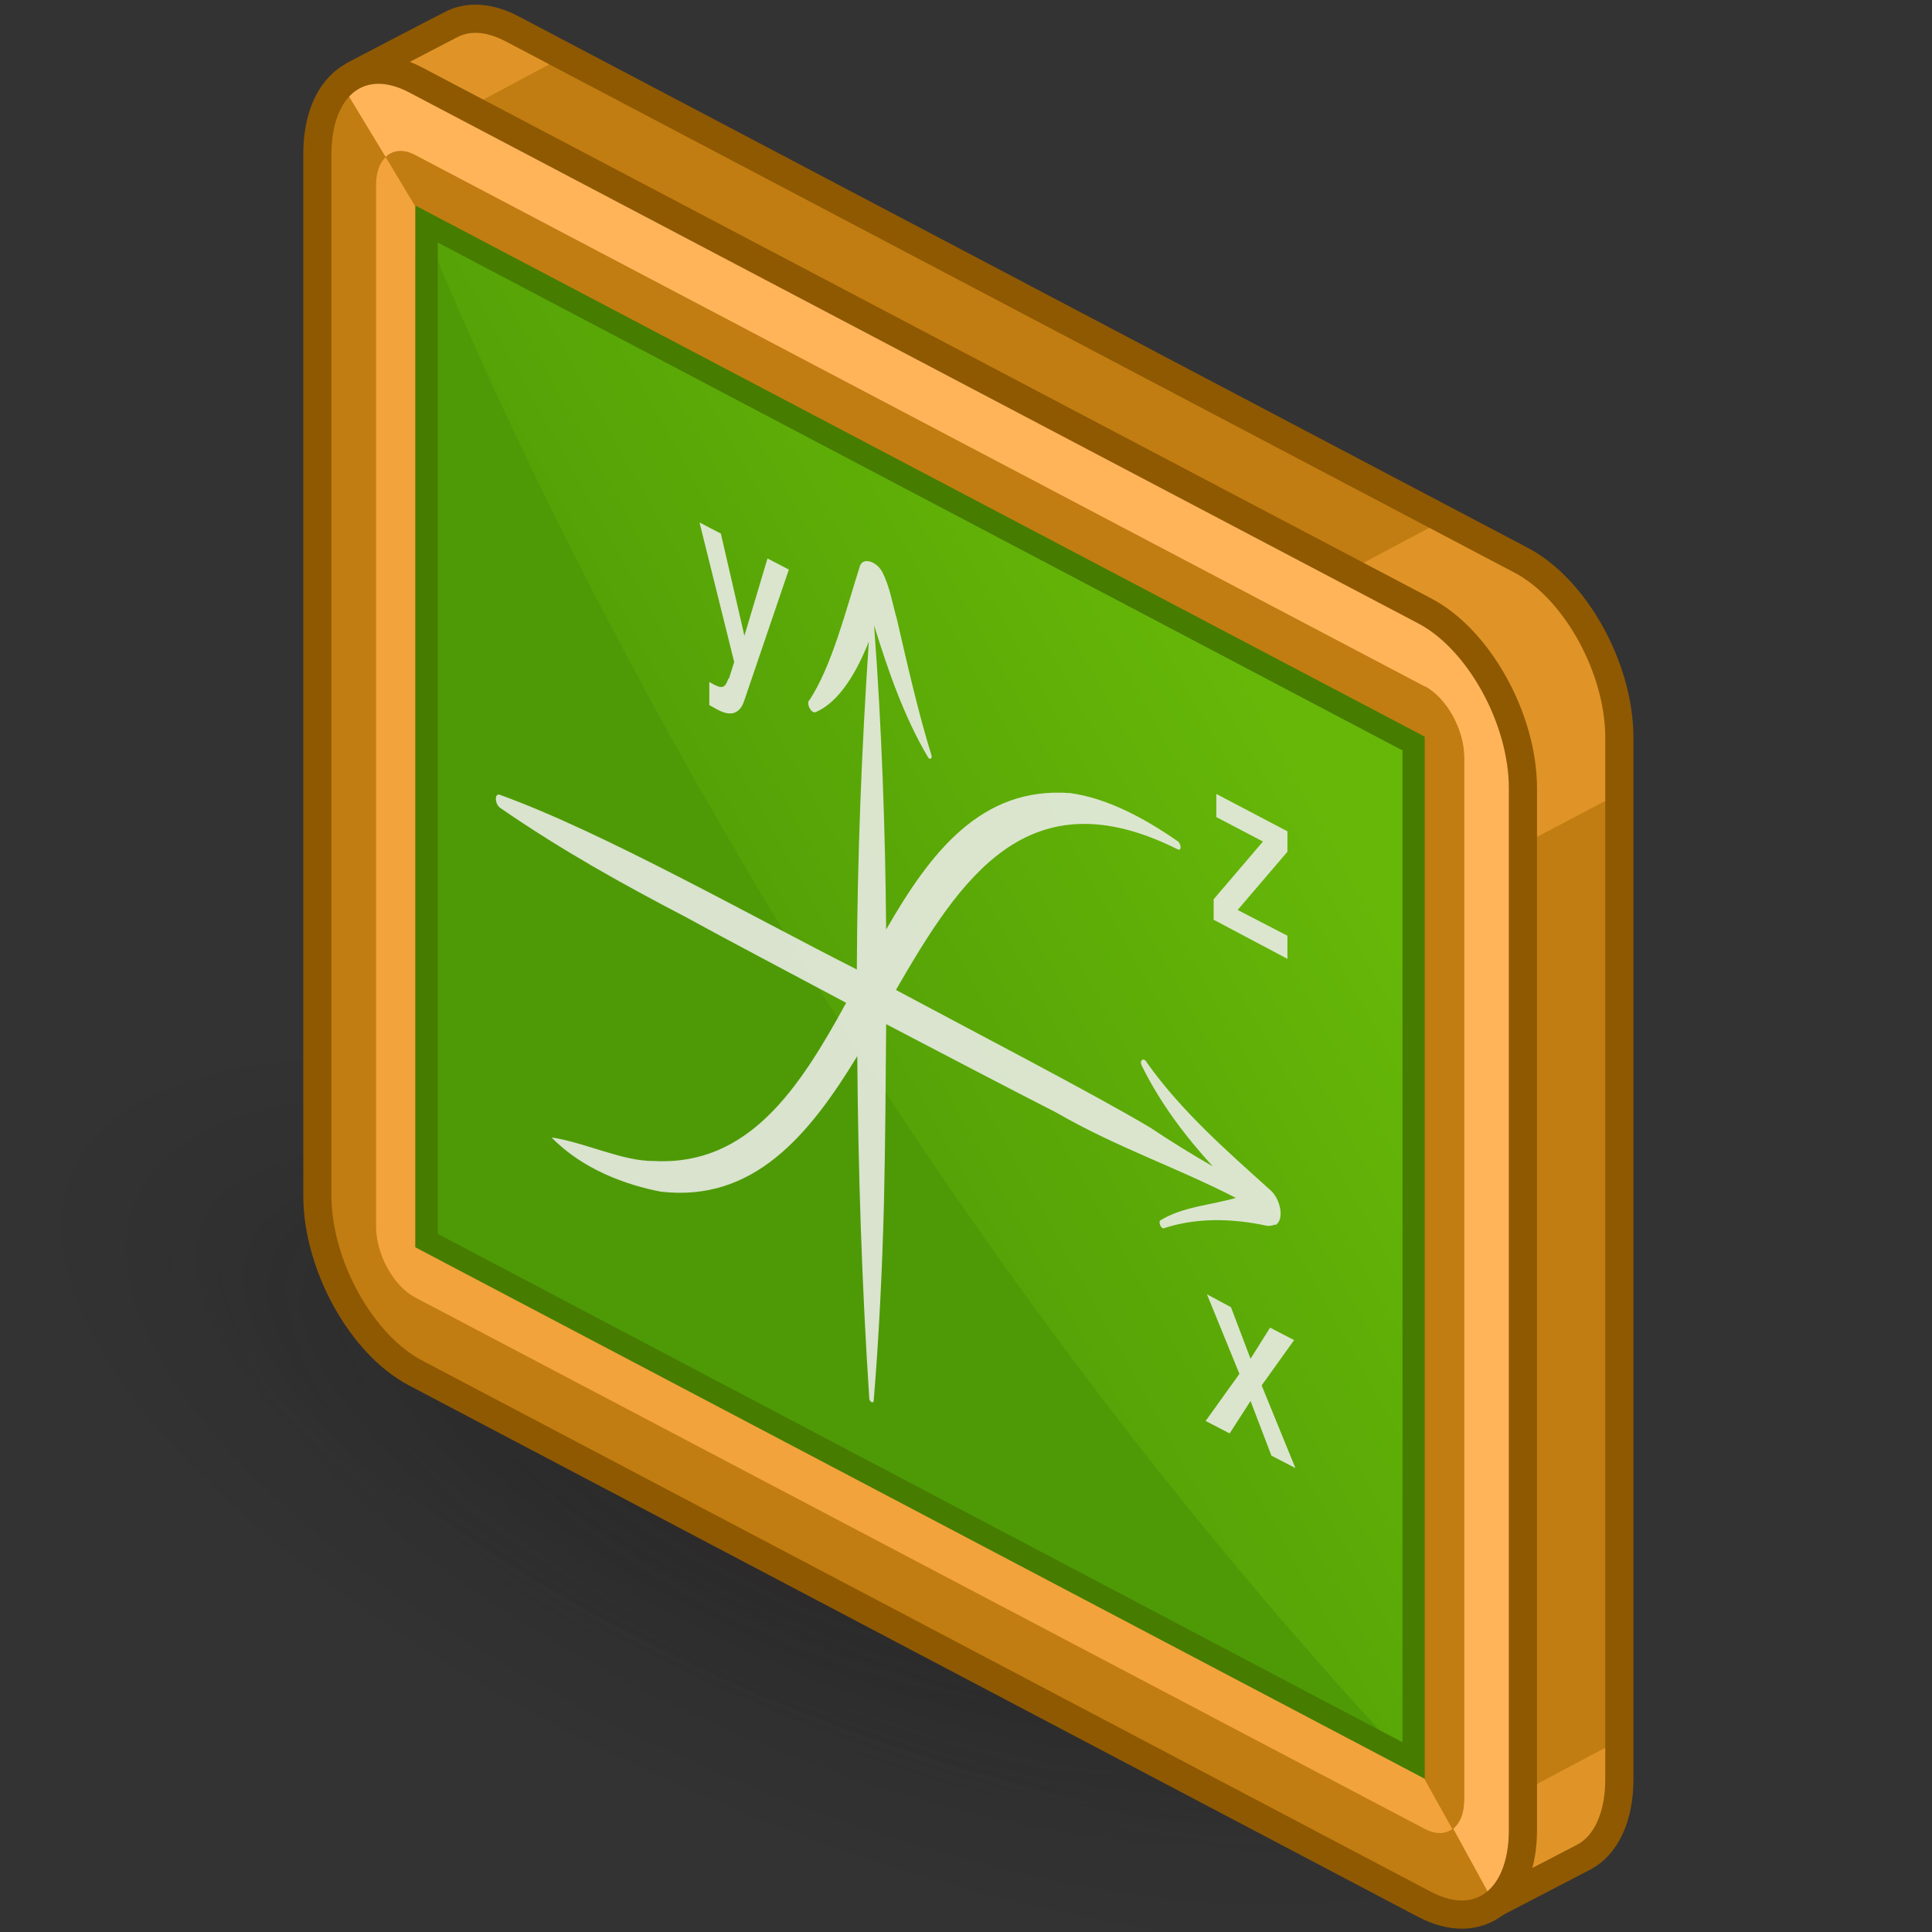 <?xml version="1.0" encoding="UTF-8" standalone="no"?>
<svg
   viewBox="0 0 48 48"
   version="1.1"
   id="svg27"
   sodipodi:docname="linearsolver.svg"
   inkscape:version="1.3 (0e150ed6c4, 2023-07-21)"
   xmlns:inkscape="http://www.inkscape.org/namespaces/inkscape"
   xmlns:sodipodi="http://sodipodi.sourceforge.net/DTD/sodipodi-0.dtd"
   xmlns:xlink="http://www.w3.org/1999/xlink"
   xmlns="http://www.w3.org/2000/svg"
   xmlns:svg="http://www.w3.org/2000/svg">
  <rect x="0" y="0" width="48" height="48" fill="#333333" stroke="none"/>
  <sodipodi:namedview
     id="namedview27"
     pagecolor="#ffffff"
     bordercolor="#666666"
     borderopacity="1.0"
     inkscape:showpageshadow="2"
     inkscape:pageopacity="0.0"
     inkscape:pagecheckerboard="0"
     inkscape:deskcolor="#d1d1d1"
     showgrid="false"
     inkscape:zoom="16.292919"
     inkscape:cx="24.028844"
     inkscape:cy="23.998156"
     inkscape:window-width="2560"
     inkscape:window-height="1378"
     inkscape:window-x="-6"
     inkscape:window-y="-6"
     inkscape:window-maximized="1"
     inkscape:current-layer="svg27" />
  <defs
     id="defs8">
    <radialGradient
       id="radial-gradient"
       cx="-304.38"
       cy="115.73"
       fx="-304.38"
       fy="115.73"
       r="7.62"
       gradientTransform="translate(60.12 1086.65) rotate(95.71) scale(3.14 1.21) skewX(-13.28)"
       gradientUnits="userSpaceOnUse">
      <stop
         offset=".29"
         stop-color="#1a1718"
         stop-opacity=".5"
         id="stop1" />
      <stop
         offset=".81"
         stop-color="#1a1718"
         stop-opacity=".15"
         id="stop2" />
      <stop
         offset=".93"
         stop-color="#1a1718"
         stop-opacity="0"
         id="stop3" />
    </radialGradient>
    <radialGradient
       id="radial-gradient-2"
       cx="-304.34"
       cy="115.77"
       fx="-304.34"
       fy="115.77"
       r="6.58"
       gradientTransform="matrix(-0.264,3.119,-0.94,-0.869,53.04,1086.86)"
       xlink:href="#radial-gradient" />
    <linearGradient
       id="linear-gradient"
       x1="29.84"
       y1="19.3"
       x2="12.7"
       y2="36.44"
       gradientTransform="translate(7.91 -14.73) rotate(27.76) scale(.88) skewX(27.87)"
       gradientUnits="userSpaceOnUse">
      <stop
         offset="0"
         stop-color="#66b708"
         id="stop4" />
      <stop
         offset="1"
         stop-color="#4e9a06"
         id="stop5" />
    </linearGradient>
    <linearGradient
       id="linear-gradient-2"
       x1="30.19"
       y1="19.22"
       x2="13.05"
       y2="36.36"
       xlink:href="#linear-gradient" />
    <linearGradient
       id="linear-gradient-3"
       x1="28.47"
       y1="20.67"
       x2="15.67"
       y2="33.46"
       gradientTransform="matrix(0.779,0.41,0.002,0.995,7.91,-14.73)"
       gradientUnits="userSpaceOnUse">
      <stop
         offset="0"
         stop-color="#66b708"
         id="stop6" />
      <stop
         offset=".3"
         stop-color="#4e9a06"
         id="stop7" />
      <stop
         offset="1"
         stop-color="#4e9a06"
         id="stop8" />
    </linearGradient>
    <radialGradient
       inkscape:collect="always"
       xlink:href="#radial-gradient"
       id="radialGradient27"
       gradientUnits="userSpaceOnUse"
       gradientTransform="matrix(-0.312,3.124,-1.13,-0.858,60.12,1086.65)"
       cx="-304.38"
       cy="115.73"
       fx="-304.38"
       fy="115.73"
       r="7.62" />
    <linearGradient
       inkscape:collect="always"
       xlink:href="#linear-gradient"
       id="linearGradient27"
       gradientUnits="userSpaceOnUse"
       gradientTransform="matrix(0.779,0.41,0.002,0.995,7.91,-14.73)"
       x1="29.84"
       y1="19.3"
       x2="12.7"
       y2="36.44" />
  </defs>
  <g
     id="shadow"
     style="opacity:0.45;isolation:isolate;mix-blend-mode:multiply;stroke-width:1.053"
     transform="matrix(0.902,0,0,1,-1.951,1.166)">
    <ellipse
       cx="24.46"
       cy="35.7"
       rx="8.62"
       ry="23.76"
       transform="rotate(-69.49,24.458,35.701)"
       style="opacity:0.9;fill:url(#radialGradient27);stroke-width:1.053"
       id="ellipse8" />
    <ellipse
       cx="24.46"
       cy="35.7"
       rx="6.21"
       ry="20.51"
       transform="rotate(-69.62,24.464,35.699)"
       style="opacity:0.9;fill:url(#radial-gradient-2);stroke-width:1.053"
       id="ellipse9" />
  </g>
  <g
     id="ART"
     style="isolation:isolate;stroke-width:0.906"
     transform="matrix(1.104,0,0,1.104,-2.912,-0.455)">
    <path
       d="m 39.08,17.01 v 23.44 c 0,0.87 -0.31,1.49 -0.79,1.75 0,0 -2.04,1.06 -2.04,1.06 L 35.99,41.66 14.16,30.17 c -1.22,-0.64 -2.2,-2.43 -2.2,-3.99 L 10.28,2.54 10.61,2.1 c 0,0 2.18,-1.14 2.23,-1.16 0.37,-0.17 0.82,-0.14 1.32,0.12 l 22.71,11.96 c 1.22,0.64 2.21,2.43 2.21,3.99 z"
       style="fill:#c17d11;stroke-width:0.906"
       id="path9" />
    <path
       d="m 39.08,39.58 v 0.87 c 0,0.87 -0.31,1.49 -0.79,1.75 0,0 -2.04,1.06 -2.04,1.06 l -0.26,-1.6 -0.42,-0.22 z"
       style="fill:#e09427;stroke-width:0.906"
       id="path10" />
    <path
       d="m 39.08,39.58 v 0.87 c 0,0.87 -0.31,1.49 -0.79,1.75 0,0 -2.04,1.06 -2.04,1.06 l -0.26,-1.6 -0.42,-0.22 z"
       style="fill:#e09427;stroke-width:0.906"
       id="path11" />
    <path
       d="m 39.08,17.01 v 1.26 l -3.25,1.71 c 0.82,-2.94 -0.37,-4.22 -3.85,-6.06 -0.04,-0.02 0.66,-0.44 0.25,-0.26 l 2.91,-1.55 1.73,0.91 c 1.22,0.64 2.21,2.43 2.21,3.99 z"
       style="fill:#e09427;stroke-width:0.906"
       id="path12" />
    <path
       d="M 15.33,1.68 10.41,4.31 10.28,2.54 10.61,2.1 c 0,0 2.18,-1.14 2.23,-1.16 0.37,-0.17 0.82,-0.14 1.32,0.12 z"
       style="fill:#e09427;stroke-width:0.906"
       id="path13" />
    <path
       d="M 15.33,1.68 10.41,4.31 10.28,2.54 10.61,2.1 c 0,0 2.18,-1.14 2.23,-1.16 0.37,-0.17 0.82,-0.14 1.32,0.12 z"
       style="fill:#e09427;stroke-width:0.906"
       id="path14" />
    <path
       d="m 39.08,17.01 v 23.44 c 0,0.87 -0.31,1.49 -0.79,1.75 0,0 -2.04,1.06 -2.04,1.06 L 35.99,41.66 14.16,30.17 c -1.22,-0.64 -2.2,-2.43 -2.2,-3.99 L 10.28,2.54 10.61,2.1 c 0,0 2.18,-1.14 2.23,-1.16 0.37,-0.17 0.82,-0.14 1.32,0.12 l 22.71,11.96 c 1.22,0.64 2.21,2.43 2.21,3.99 z"
       style="fill:none;stroke:#8f5902;stroke-width:0.634px;stroke-linecap:round;stroke-linejoin:round"
       id="path15" />
    <g
       id="g26"
       style="stroke-width:0.906">
      <path
         d="M 34.7,14.16 11.99,2.21 C 10.77,1.57 9.78,2.32 9.78,3.88 v 23.44 c 0,1.56 0.99,3.35 2.21,3.99 L 34.7,43.27 c 1.22,0.64 2.21,-0.11 2.21,-1.67 V 18.15 c 0,-1.56 -0.99,-3.35 -2.21,-3.99 z"
         style="fill:#c17d11;stroke-width:0.906"
         id="path16" />
      <path
         d="M 36.91,18.16 V 41.6 c 0,0.78 -0.25,1.36 -0.64,1.66 v 0 L 34.72,40.43 11.98,5.04 10.32,2.3 c 0.41,-0.37 1,-0.44 1.66,-0.09 L 34.7,14.17 c 1.22,0.64 2.21,2.43 2.21,3.99 z"
         style="fill:#ffb45a;stroke-width:0.906"
         id="path17" />
      <path
         d="M 34.7,14.16 11.99,2.21 C 10.77,1.57 9.78,2.32 9.78,3.88 v 23.44 c 0,1.56 0.99,3.35 2.21,3.99 L 34.7,43.27 c 1.22,0.64 2.21,-0.11 2.21,-1.67 V 18.15 c 0,-1.56 -0.99,-3.35 -2.21,-3.99 z"
         style="fill:none;stroke:#8f5902;stroke-width:0.634px;stroke-linecap:round;stroke-linejoin:round"
         id="path18" />
      <polygon
         points="35.14,16.39 35.14,41.51 11.54,29.08 11.54,3.97 "
         style="fill:#66b708;stroke-width:0.906"
         id="polygon18" />
      <path
         d="M 35.58,17.46 V 40.9 c 0,0.32 -0.1,0.54 -0.26,0.67 -0.17,0.12 -0.38,0.13 -0.63,0 L 11.98,29.61 C 11.49,29.35 11.1,28.64 11.1,28.01 V 4.58 c 0,-0.29 0.08,-0.51 0.22,-0.63 0.16,-0.15 0.4,-0.18 0.66,-0.04 L 34.7,15.87 c 0.49,0.26 0.88,0.96 0.88,1.6 z"
         style="fill:#c17d11;stroke-width:0.906"
         id="path19" />
      <polygon
         points="34.7,16.99 34.7,40.44 11.99,28.48 11.99,5.04 "
         style="fill:url(#linearGradient27);stroke-width:0.906"
         id="polygon19" />
      <polygon
         points="34.97,17.06 34.97,40.51 12.26,28.55 12.26,5.1 "
         style="fill:url(#linear-gradient-2);stroke-width:0.906"
         id="polygon20" />
      <path
         d="m 11.99,5.04 c 0,0 7.09,18.89 22.71,35.4 L 11.99,28.48 Z"
         style="fill:url(#linear-gradient-3);stroke-width:0.906"
         id="path20" />
      <g
         style="opacity:0.87;stroke-width:0.906"
         id="g22">
        <path
           d="m 31.34,27.98 c 0.21,-0.11 0.12,-0.6 -0.13,-0.8 -0.92,-0.83 -1.97,-1.74 -2.76,-2.85 -0.06,-0.13 -0.18,-0.07 -0.12,0.06 0.44,0.89 1,1.61 1.6,2.27 -0.47,-0.27 -0.94,-0.56 -1.42,-0.88 -1.26,-0.75 -4.07,-2.21 -5.71,-3.09 1.46,-2.53 2.98,-4.85 6.35,-3.16 0.08,0.03 0.07,-0.12 0,-0.18 -0.79,-0.55 -1.62,-0.98 -2.43,-1.09 -2,-0.15 -3.14,1.33 -4.14,3.07 -0.02,-2.27 -0.1,-4.55 -0.27,-6.82 v -0.02 c 0.31,1 0.67,2.05 1.21,2.96 0.04,0.07 0.1,0.04 0.08,-0.04 -0.31,-1 -0.55,-2.08 -0.78,-3.07 -0.09,-0.31 -0.16,-0.73 -0.32,-1.04 -0.12,-0.25 -0.44,-0.36 -0.51,-0.15 -0.32,1 -0.62,2.22 -1.13,3.01 -0.09,0.06 0.02,0.31 0.13,0.28 0.54,-0.23 0.93,-0.91 1.2,-1.59 -0.16,2.39 -0.26,4.86 -0.27,7.38 -2.43,-1.23 -5.73,-3.1 -8.03,-3.93 -0.13,-0.05 -0.12,0.2 0,0.29 1.39,0.96 2.78,1.73 4.18,2.46 0.91,0.5 2.24,1.2 3.61,1.93 -1.05,1.92 -2.19,3.67 -4.32,3.56 -0.71,0.01 -1.56,-0.42 -2.31,-0.53 0.7,0.72 1.68,1.07 2.46,1.22 2.08,0.24 3.33,-1.26 4.42,-3.05 0.02,2.55 0.1,5.12 0.27,7.7 0,0.08 0.1,0.13 0.1,0.05 0.12,-1.45 0.19,-2.93 0.23,-4.42 0.03,-1.33 0.04,-2.68 0.05,-4.05 1.45,0.76 2.87,1.5 3.83,1.99 1.35,0.78 2.7,1.23 4.04,1.92 -0.55,0.16 -1.2,0.2 -1.69,0.5 -0.07,0.03 0.01,0.22 0.08,0.18 0.7,-0.23 1.5,-0.23 2.32,-0.05 0.04,0 0.11,0 0.16,-0.03 z"
           style="fill:#eeeeec;stroke-width:0.906"
           id="path21" />
        <polygon
           points="30.31,32.67 30.78,31.94 31.25,33.17 31.79,33.45 31.03,31.59 31.76,30.57 31.22,30.29 30.78,30.99 30.34,29.83 29.8,29.54 30.53,31.33 29.77,32.39 "
           style="fill:#eeeeec;stroke-width:0.906"
           id="polygon21" />
        <path
           d="m 19.03,15.68 c -0.07,0.2 -0.13,0.24 -0.32,0.14 L 18.6,15.76 v 0.52 l 0.18,0.1 c 0.17,0.09 0.33,0.13 0.46,0.03 0.07,-0.05 0.12,-0.14 0.16,-0.27 l 0.99,-2.91 -0.48,-0.25 -0.52,1.74 -0.53,-2.3 -0.48,-0.25 0.78,3.14 -0.12,0.38 z"
           style="fill:#eeeeec;stroke-width:0.906"
           id="path22" />
        <polygon
           points="29.95,21.11 31.61,21.99 31.61,21.47 30.49,20.89 31.61,19.58 31.61,19.12 30.01,18.28 30.01,18.8 31.06,19.35 29.95,20.65 "
           style="fill:#eeeeec;stroke-width:0.906"
           id="polygon22" />
      </g>
      <path
         d="M 34.7,15.87 11.98,3.91 C 11.72,3.77 11.48,3.79 11.32,3.95 l 0.66,1.1 22.72,11.96 v 23.44 l 0.63,1.13 c 0.16,-0.13 0.26,-0.35 0.26,-0.67 V 17.46 c 0,-0.63 -0.4,-1.34 -0.88,-1.6 z"
         style="fill:#c17d11;stroke-width:0.906"
         id="path23" />
      <path
         d="m 35.33,41.57 c -0.17,0.12 -0.38,0.13 -0.63,0 L 11.98,29.61 C 11.49,29.35 11.1,28.64 11.1,28.01 V 4.58 c 0,-0.29 0.08,-0.51 0.22,-0.63 l 0.66,1.1 V 28.48 L 34.7,40.44 Z"
         style="fill:#f2a33b;stroke-width:0.906"
         id="path24" />
      <path
         d="M 35.58,17.46 V 40.9 c 0,0.32 -0.1,0.54 -0.26,0.67 L 34.69,40.44 V 17 L 11.98,5.04 11.32,3.94 C 11.48,3.79 11.72,3.76 11.98,3.9 L 34.7,15.86 c 0.49,0.26 0.88,0.96 0.88,1.6 z"
         style="fill:#c17d11;stroke-width:0.906"
         id="path25" />
      <path
         d="M 12.49,5.87 34.2,17.3 V 39.62 L 12.49,28.18 V 5.87 M 11.99,5.04 V 28.48 L 34.7,40.44 V 16.99 Z"
         style="fill:#467c00;stroke-width:0.906"
         id="path26" />
    </g>
  </g>
</svg>
